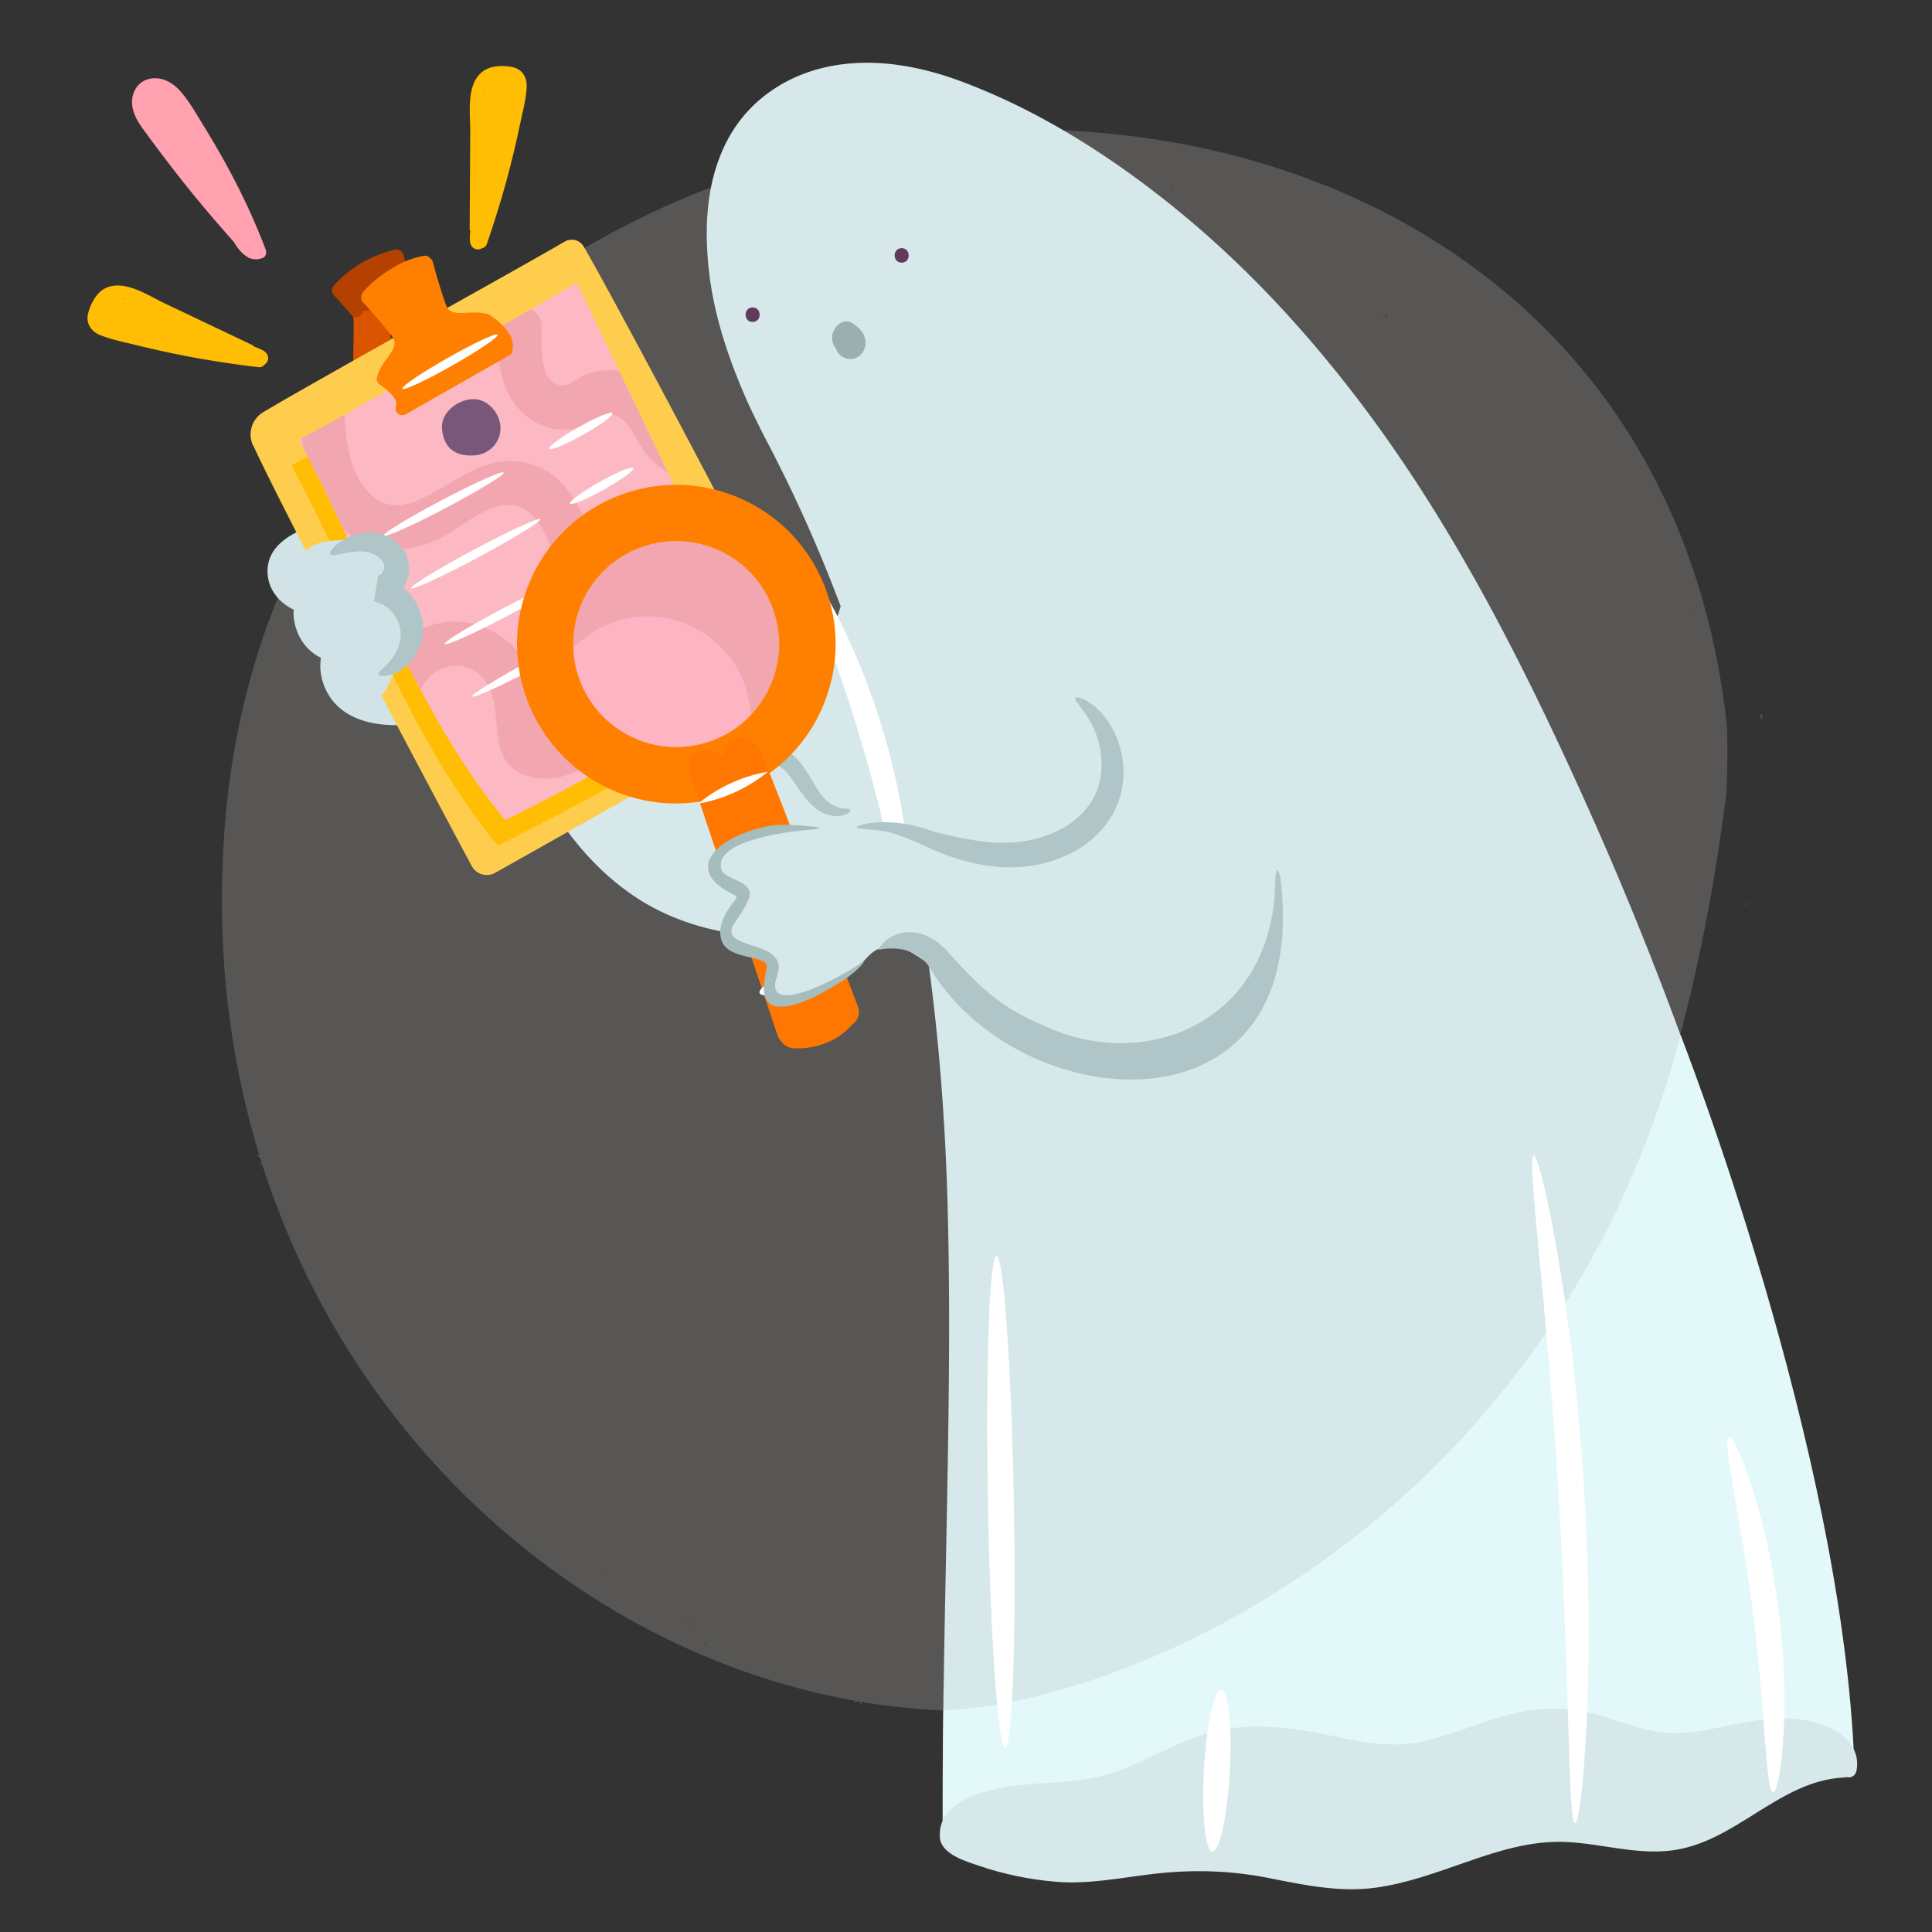 <svg xmlns="http://www.w3.org/2000/svg" viewBox="0 0 200 200"><rect x="0" y="0" width="200" height="200" fill="#333333" stroke="none"/><defs><style>.cls-10,.cls-12,.cls-14,.cls-15,.cls-17,.cls-2,.cls-20,.cls-22,.cls-25,.cls-5,.cls-7,.cls-8{stroke-width:0}.cls-2{fill:#603b5d}.cls-5{fill:#575655}.cls-7{fill:#d1e8ea}.cls-8{fill:#d1e3e6}.cls-10{fill:#d6e8ea}.cls-12{fill:#afc5c7}.cls-14{fill:#ff8000}.cls-15{fill:#f70}.cls-17{fill:#fff}.cls-20{fill:#e2f3f3}.cls-22{fill:#ffbe04}.cls-25{fill:#f2a6b0}</style></defs><g id="BG_Strong"><path d="M151.69 36.65s.08-.04.1-.09c-.02.02-.15.04-.1.09ZM134.04 21.67c.4.57.22-.22-.06-.15-.07.25 0 .63.06.15ZM151.11 35.18c.35-.64-.31.16-.65.26.21.26.3-.25.65-.26ZM150.6 35.59c-.05.09 0 .13.02.21.02-.07 0-.15-.02-.21ZM137.19 23.75s.06.07.09.1c-.01-.09-.05-.11-.09-.1ZM165.23 48.32c.06.02.13.03.18.04-.07-.05-.13-.06-.18-.04ZM152.9 37.17c.02.08.06.14.13.18l-.13-.18ZM133.98 21.49s-.04.04 0 .03v-.03ZM151.28 36.4l.49.45c-.1-.15-.27-.47-.49-.45ZM176.04 63.65c.33.1.41.43.79.37-.18-.22-.74-.77-.79-.37ZM172.91 59.09c.15-.03.1-.47.09-.2-.17.05-.17.4-.09.2ZM158.75 40.74c-.07-.2-.2-.23-.33-.02.15.15.17-.04.33.02ZM158.32 40.27l-.11.33c.06-.06.1-.25.11-.33ZM157.53 39.42s.09-.03.13-.02c-.08-.03-.15-.04-.13.02ZM157.71 39.53c.08-.07.14-.08 0-.11.03.02.05.06 0 .11ZM157.58 39.11c-.33-.08-.35.2-.38.45.32.04-.08-.34.38-.45ZM154.98 38.4c.62.53 1.05-.25 1.6.22-.8-.7-.74-.22-1.6-.22ZM155.96 38.92c.05.08-.05.4.2.31.18-.13-.03-.35-.2-.31ZM155.45 37.61c-.24.05-.03.16.04.26l-.04-.26ZM154.97 37.28l.32-.05c-.12.03-.32-.19-.32.05ZM154.17 36.61c-.08-.06.02-.43.22-.31-.08-.19-.6.13-.22.31ZM151.9 35.37c.09.09.25.13.31.02-.06.02-.47-.29-.31-.02ZM151 36.48c-.15.35.27.19.37.43-.15-.22-.1-.24-.37-.43ZM152.19 34.91c.1-.18-.12-.3-.27-.19.17-.05.22.12.27.19ZM150.59 34.41c.89-.05.72.43 1.44.04-.82.03-.5-1.32-1.44-.04ZM150.85 35.65c-.24.4.61.26.37-.08-.1.18-.24.11-.37.08ZM149.25 33.15c.53.16.17.02-.1-.11l.1.11ZM149.52 32.83l-.42-.02c.1.02.39.23.42.02ZM149.48 32.65l-.31-.12c0 .07.27.11.31.12ZM148.74 32.21c-.13 0-.3-.16-.26-.32-.11.13.09.55.26.32ZM161.86 138.18c.07-.06.08-.14.06-.22-.08.03-.12.09-.06.22ZM162.55 136.51v.01c.05.01.04 0 0-.01ZM163.05 135.47v.02s.05 0 0-.02ZM161.92 137.96c.28 0 .72-.08.17-.3.38-.76-.66-.29-.17.3ZM182.3 74.1c-.12.74.31.04.06-.16-.23.11-.47.51-.06.16ZM182.78 78.3c0 .05-.02.1-.02.14.06-.07.06-.12.02-.14ZM172.16 116.35c.01.07.03.13.04.19.02-.09 0-.14-.04-.19ZM182.38 73.92s-.05 0-.02.02l.02-.02Z" class="cls-5"/><path d="M178.69 74.43C168.36-13.41 30.11-3.55 23.26 85.67c-7.6 99 136.4 144.08 155.38-2.95.18-1.41.26-6.9.05-8.29Zm-15.87 61.56.07.08s-.05-.05-.07-.08Zm-32.89 33.71c.06.01.07.06.1.09-.09 0-.09 0-.1-.09ZM79.49 22.6Zm-7.57 145.52c-.05.03-.11.03-.15 0 .02-.11.09-.04.15 0Zm-.86-.38c.06-.11.12-.05.2 0a.339.339 0 0 0-.2 0Zm1.27.64c-.02-.07.07.02.11.03l-.11-.03Zm-47.2-81.02s-.05-.04-.06-.06l.06.06Zm45.3 80.1c-.05-.07.06-.03.11-.07-.05.01-.07.07-.11.07Zm2.1 1.01 88.06-29.93c.01 0 0 0 0 0Zm102.25-105.1c.01.06.03.12.05.17-.03-.05-.16-.21-.05-.17Zm-31.24-30.48c-.07-.06-.14-.13-.22-.19.14-.04.34.02.22.19Zm-.27-.24c-.06-.06-.13-.11-.19-.17.24.08.23.12.19.17Zm-21.85-13.01c-.02.12-.12.03-.19.01.03-.04.08-.05.19-.01Zm-36.25.64c.08.02-.01.03-.04.05.01-.02.02-.04.04-.05ZM46.3 41.84c-.1.06-.22.23-.31.22.1-.14.2-.2.31-.22Zm-1.82 1.22c.93-.28-.27.43-.57.76-.18-.25.32-.59.57-.76Zm-21.7 49.03 39.58 70.41v-.09c.15.05.26.06 0 .09ZM72.9 170.3c.13-.17.11-.02.27.07-.1-.01-.19-.04-.27-.07Zm48.21 2.06c.69-.26-.74.66-.67.11 0-.38.8.06.67-.11Zm5.14-1.26s.06.08.08.12c-.06 0-.07-.07-.08-.12Zm3.32-1.43c.04-.33.52-.65.45-.13-.18-.16-.28.23-.45.13Zm31.26-30.37s0 .01 0 0c.03-.06.02.03 0 0Zm.7-3.87c.12-.55.39-.37.65.05-.22.22-.41.06-.65-.05Zm4.98-12.71c.04-.09.04-.19.15-.21-.06.17-.1.21-.15.21Z" class="cls-5"/><path d="M160.68 141.65c-.12-.19-.22-.04-.33.06.08 0 .29-.02.33-.06ZM162.66 138.17c.09.17.5-.11.28-.27l-.28.27ZM163.37 137.02c-.26-.24.28-.27.02-.47.05.12-.32.32-.02.47ZM163.28 134.86c.34.2-.07.55-.12.13-.2 1.19 1.41-.13.12-.13ZM164.14 134.2c.1.34-.14.61.12.89.09-.28.25-1.08-.12-.89ZM166.34 128.87c.1.11.46-.18.22-.03-.13-.12-.44.08-.22.03ZM180.79 93.75c-.06-.13.04-.36.21-.39-.17-.04-.48.32-.21.39ZM176.11 64.77l-.01.01s.01 0 .01-.01ZM87.19 16.96s.03.02.04.03c-.03-.04-.05-.06-.04-.03ZM91.12 15.6c.07.03.13.04.18.04-.05-.08-.11-.11-.18-.04ZM84.96 18.48c-.07-.02-.13-.04-.19-.04.05.04.11.07.19.04ZM110.59 16.59s-.04.08-.03.13c0-.03.09-.12.03-.13ZM95.59 14.04c.06-.02.13-.04.18-.07-.11.01-.16.04-.18.07ZM79.05 22.74c.03.04.03.03 0 0ZM87.2 17.07c-.04-.1-.12-.02 0 0ZM86.11 17.85s.08-.01.12-.02c-.04 0-.09-.02-.12.02ZM81.55 19.29s.02 0 .03.01c-.01-.06-.03-.04-.03-.01ZM86.35 17.8l-.11.03c.04 0 .08.01.11-.03ZM111.83 16.8c0-.09-.05-.1-.11-.14 0 .05.1.19.11.14ZM117.5 14.63c-.17.38.07-.02.18.25.34-.22.05-.25-.18-.25ZM110.99 16.56l-.55-.08c.13.06.42.22.55.08ZM84.25 17.79c-.17.14-.68.23-.57.43.16.08.45-.27.57-.43ZM91.08 14.87c-.14.05-.42.17-.48.45.16-.13.31-.22.48-.45ZM92.6 14.71c-.06.12-.19.09-.13.25.06.06.21-.15.13-.25ZM110.69 16.19c.21.09.18.14.46.13-.06-.37-.28 0-.46-.13ZM118.5 14.64c-.2-.07-.22.09-.19.29l.19-.29ZM118.82 15.11c-.33.32.26-.19.28-.18-.44-.07-1.02.21-.28.18ZM124.15 17.25c-.61.44.75.53.77.17-.52 0-.21-.22-.77-.17ZM26.14 73.27s.03-.03.05-.04c-.05 0-.08.02-.05.04ZM27.76 67.3c.07-.07.12-.14.16-.21-.12 0-.16.11-.16.21ZM29.46 60.56c.03-.09.05-.19.06-.28-.06.15-.07.23-.06.28ZM26.59 69.05c.05-.07.1-.14.12-.2-.06.06-.09.13-.12.2ZM26.23 73.32c-.11-.01-.1.15 0 0ZM26.1 75.27c.02-.06.05-.11.07-.17a.26.26 0 0 0-.07.17ZM24.02 82.12l.03-.03c-.05-.03-.05 0-.03.03ZM26.17 75.09s.06-.09.05-.16a.75.75 0 0 1-.05.16ZM50.5 35.72c.14.4.06-.08.39-.03.17-.55-.21-.13-.39.03ZM23.37 83.91c.17.35.08.67.41.75l-.41-.75ZM24.69 78.64c.17-.14.1-.77.06-1.04 0 .32-.29 1.02-.06 1.04ZM27.14 67.16c-.11.15-.12.51.03.62.13-.28-.18-1.21-.03-.62ZM28.14 65.15c.09-.05.02-.36-.12-.32.06.16-.05.31.12.32ZM51.58 35.08l-.06-.36c-.2.12-.2.25.06.36ZM52.23 34.67c-.05.52.1-.38.12-.39-.51.45-.82 1.12-.12.39ZM60.3 29.82c-.13-.68-.18-.14-.49.08-.64-.1-.66 1.18.49-.08ZM55.63 156.66v-.06c-.02.05-.03.08 0 .06ZM51.27 152.3a.866.866 0 0 0-.1-.24c-.06.1.01.19.1.24ZM58.96 159.12c0-.07-.01-.15-.1-.24.03.09.07.17.1.24ZM46.36 147.41a.952.952 0 0 0-.21-.19c.1.13.16.18.21.19ZM52.2 154.17a.749.749 0 0 0-.11-.2c.03.08.07.14.11.2ZM55.72 156.6c-.06.09.08.16 0 0ZM57.33 157.68l-.12-.15c.03.06.05.11.12.15ZM62.35 162.76v-.04c-.05.04-.02.05 0 .04ZM57.1 157.41s.08.08.11.13a.23.23 0 0 0-.11-.13ZM27.91 121.41c.4-.12-.08-.06-.02-.39-.54-.19-.14.2.02.39ZM69.04 168.02c.29.08-.01.13.17.27.58.11.07-.49-.17-.27ZM66.86 166.67c-.09.33.26.27.43.51-.18-.15-.22-.62-.43-.51ZM66.32 166.27c.47 1.19.14.18.46-.08-.1-.35-.15.36-.46.08ZM65.78 165.14c-.27.12-.34.6-.07.16.13.43.26-.06.07-.16ZM64.22 165.17c.47.2.18-.17.46-.39-.47-.24-.45-.03-.46.39ZM64.47 164.25c.17-.19-.81-.03-.83-.08.44.07.43.11.83.08ZM58.72 159.98c.27.16.76.75.89.55-.04-.22-.62-.46-.89-.55ZM50.84 152.76c.07.17.38.36.56.28-.18-.25-1.14-.44-.56-.28ZM49.29 150.81c.16.03.24.2.33.06 0-.1-.3-.2-.33-.06ZM27.03 120.53c.16.01.22-.1.28-.21-.23.06-.39-.05-.28.21ZM26.93 119.65c.51.07-.38-.11-.38-.13.43.52 1.09.85.38.13ZM118.26 173.64s-.03-.02-.04-.03c.02.04.04.07.04.03ZM114.51 174.61a.697.697 0 0 0-.17-.06c.04.09.09.12.17.06ZM120.64 172.49a.172.172 0 0 0-.17-.07c.06.03.12.05.17.07ZM110.31 175.89c-.06.01-.12.03-.17.07.1 0 .15-.03.17-.07ZM115.85 174.94a.494.494 0 0 0-.15-.03c.05.03.1.03.15.03ZM118.25 173.54c.03.1.11.03 0 0ZM119.33 172.89h-.12c.04.01.08.03.12 0ZM123.73 172.13s-.02-.01-.03-.02c0 .06.02.05.03.02Z" class="cls-5"/><path d="M119.11 172.91s.07-.01.11-.02c-.04-.01-.07-.02-.11.02ZM89.92 176.27c.12-.39-.06.03-.19-.22-.28.25-.04.26.19.22ZM127.35 171.3c.16.29.23-.02.42.02-.14.03-.41-.25-.42-.02ZM125.37 171.87l.29.37c.24-.15-.1-.79-.29-.37ZM121.05 173.2c.17-.12.65-.13.58-.35-.13-.1-.44.21-.58.35ZM114.51 175.35c.13-.04.4-.13.47-.41-.16.11-.3.19-.47.41ZM113.1 175.39c.06-.12.18-.08.13-.24-.06-.06-.2.13-.13.24ZM89 176.39c.2.04.19-.13.14-.31l-.14.31ZM88.65 175.97c.27-.36-.22.22-.23.22.41 0 .92-.34.23-.22ZM83.45 174.68c.51-.54-.78-.38-.73-.03.5-.08.21.19.73.03ZM143.18 161.11s.02.08.07.11c-.01-.02-.01-.15-.07-.11ZM158.5 146.88c-.54.36.23.21.14-.05-.21-.08-.65-.02-.14.05ZM144.64 160.93c.53.45-.1-.32-.16-.68-.26.15.2.35.16.68ZM144.32 160.36c-.07-.07-.12-.04-.2-.02.06.03.13.04.2.02ZM156.49 149.69l-.1.07c.09 0 .11-.03.1-.07ZM129.83 170.14c-.03.05-.06.11-.09.15.06-.05.08-.1.09-.15ZM142.51 162.11c-.08 0-.14.02-.18.08l.18-.08Z" class="cls-5"/><path d="M158.67 146.83s-.04-.04-.03 0h.03ZM143.47 160.79l-.49.34c.15-.05.48-.14.49-.34ZM138.18 166.6c.19-.01.25-.12.08-.31-.16.1 0 .17-.08.31ZM138.51 166.23l.19.1s-.44-.35-.19-.1ZM139.63 165.84v.13c.04-.06.07-.12 0-.13ZM139.5 165.98c.05.09.04.16.11.02-.02.02-.06.03-.11-.02ZM139.9 165.97c.15-.28-.13-.39-.34-.48-.1.28.33.02.34.48ZM141.06 163.75c-.6.44.04 1.04-.5 1.42.82-.57.33-.63.5-1.42ZM140.07 164.61c.09.2.33.07.32-.09-.08.02-.36-.16-.32.09ZM141.46 164.36l.25.03c0-.22-.13-.08-.25-.03ZM142.09 164.03v.31c-.01-.12.22-.26 0-.31ZM142.83 163.44c.08-.05.39.13.25.28.19-.03-.03-.6-.25-.28ZM144.28 161.9l.18-.29c-.16-.04-.31.18-.18.29ZM142.98 160.74c.23-.09.24-.03.45-.23-.3-.22-.21.2-.45.23ZM144.73 162c.16.14.3-.04.22-.21.02.17-.14.18-.22.21ZM145.42 160.61c-.07.86-.49.59-.22 1.35.11-.77 1.28-.22.22-1.35ZM143.98 160.89c.42.13.08-.09.25-.31-.32-.33-.18.23-.25.31ZM146.64 159.9c.08-.11.16-.23.24-.35-.15.05-.17.22-.24.35ZM147.03 159.93l.07-.39c-.03.1-.26.32-.07.39ZM147.2 159.94l.15-.26c-.06-.02-.13.23-.15.26ZM147.71 159.34c0-.13.19-.25.34-.17-.1-.12-.53-.03-.34.17Z" class="cls-5"/></g><g id="Outline"><path d="M191.97 183.02c-2.1-19.73-6.23-39.21-12.05-58.18-4.57-14.91-10.17-29.5-16.64-43.68-6.25-13.71-13.17-27.17-22.27-39.24-5.36-7.1-11.39-13.71-18.22-19.42-6.85-5.72-14.58-10.77-22.95-13.95-4.51-1.72-9.41-2.65-14.2-1.63-4.3.92-8.07 3.46-10.21 7.35-2.26 4.12-2.55 8.91-2.07 13.51.48 4.61 1.95 9.06 3.79 13.3.59 1.35 1.25 2.66 1.91 3.99a149.77 149.77 0 0 1 7.96 17.68c-.14.66-1 3-1.86 4.22-.94 1.33-3.72 2.68-5.48 3.29s-5.32.16-7.23-.31-8.35-4.96-9.67-5.66c-1.32-.7-7.93-5.95-9.33-6.83-1.4-.88-7.92-3.17-9.36-3.47-1.44-.3-4.79-.44-6.23-.45-1.45 0-1.06 2.28-1.06 2.28s.8.15-.99.49c-1.79.34-4.02 1.56-4.86 2.23s-.04 1.28 1.34 2.04c1.38.75 1.33.55 1.62.89.29.34-.33 1.32-.52 2.16-.19.84.57 1.35 1.61 1.88 1.04.53 1.87.34 1.87.34s-.07 1.26-.54 2.17c-.48.91-.15 1.25.45 2.62.6 1.36 4.79 1.4 6.27 1.41 1.47 0 6.5-3.19 6.5-3.19s1.46.38 2.44 1.17c.98.79 4.58 6.77 5.48 8.32.9 1.54 4.72 7.33 7.81 10.42 3.08 3.08 8.06 4.28 9.61 4.63 1.55.35 7.81 1.26 12.06-.2 3.21-1.1 6.13-3.34 7.37-4.36.57 2.91 1.07 5.83 1.5 8.76 1.37 9.3 2.07 18.69 2.3 28.08.25 10.13.1 20.27-.09 30.41s-.44 20.28-.45 30.43v3.72c0 .74.93.89 1.29.43.56.4 1.5 1.04 2.79 1.77 2.17 1.23 7.96 1.5 10.36 1.42 2.4-.08 10.1-1.12 12.74-1.23s8.99 1.26 11.31 1.67c2.32.41 7.61-.09 12.22-1.37s10.36-3.07 12.9-3.26c2.54-.2 8.24.92 11.47.95 3.23.03 6.36-2.22 9.96-4.36 2.8-1.66 6.44-2.69 7.92-3.07.24.74 1.49.69 1.4-.16Z" class="cls-10"/><path d="M48.42 71.22c1.79.89 2.78 2.4 3.79 4.09 1.41 2.37 2.79 4.75 4.18 7.14 2.38 4.09 5.32 7.66 9.26 10.32 6.15 4.15 14.3 5.03 21.45 3.46 4.16-.91 7.9-2.97 10.43-6.43.96-1.31.22-3.35-1.08-4.1-1.52-.89-3.15-.24-4.1 1.08.31-.42-.32.37-.41.46-.25.27-.52.52-.8.77-.02.01-.37.31-.13.12.27-.21-.2.14-.26.18-.35.24-.71.47-1.09.67-1.28.71-2.28 1.05-4.01 1.44-.35.08-.7.15-1.06.21-.2.04-.41.07-.61.1-.52.08.39-.04-.13.02a29.23 29.23 0 0 1-4.82.15c-.41-.02-.81-.05-1.22-.09l-.6-.06c-.55-.05.09.02-.23-.03-1.44-.21-2.88-.53-4.26-1-.27-.09-.54-.2-.8-.29-.53-.19-.02-.01.07.03l-.57-.27c-.95-.47-1.87-1-2.75-1.6-3.41-2.3-5.58-5.53-7.61-9.02-1.41-2.42-2.77-4.88-4.27-7.24-1.36-2.15-3.04-4.14-5.36-5.28-1.45-.72-3.25-.39-4.1 1.08-.77 1.32-.38 3.38 1.08 4.1Z" class="cls-10"/><path d="M88.03 83.83c.05.09-.13.37-.67.55-.53.17-1.4.16-2.29-.3-.91-.47-1.68-1.37-2.33-2.32-.65-.94-1.27-1.95-2.13-2.49-.84-.55-2.1-.69-3.28-1.17-.59-.23-1.16-.59-1.58-1.02-.43-.42-.73-.88-.93-1.33-.41-.9-.42-1.71-.33-2.23.1-.52.29-.77.4-.75.13.02.18.3.29.73.11.43.3 1.04.73 1.64.21.3.48.6.81.84.33.25.7.44 1.17.59.47.15 1.02.26 1.65.41.62.15 1.33.36 2.01.79.68.43 1.18 1 1.58 1.54.4.55.7 1.08.98 1.56.55.96 1.06 1.7 1.62 2.14.56.45 1.15.62 1.56.68.42.06.69.02.75.13Z" class="cls-12"/><path d="M83.31 58.65c-.7.2 2.75 7.75 5.62 17.38 2.93 9.62 4.2 17.65 4.92 17.54.64-.09.47-8.37-2.49-18.08-2.9-9.72-7.45-17.03-8.06-16.84Z" class="cls-17"/><path d="M51.22 67.7h-.06c.09.05.08.03.06 0ZM44.29 60.73c-.01.12-.02.3 0 .36.04.13.1.26.15.29.04.02.06-.11.1-.18.01-.02.02-.08.04-.09-.1-.19-.2-.28-.28-.38ZM44.19 60.77s-.03-.1-.05-.1c-.04-.02-.06.04-.08.12v.32c0 .05.03.1.03.15.01-.08.03-.16.05-.25l.04-.24ZM45.09 58.87c.1-.12.22-.23.33-.34-.03-.04-.06-.07-.08-.11-.05.06-.09.11-.13.17-.07.1-.09.19-.12.28ZM46.82 64.43c-.14-.39.27-.02.56.14l.05.03c.04.07.09.14.13.16.14.08.26.13.47.23-.1-.08-.18-.15-.24-.21l.03.02c-.02-.08-.01-.1-.04-.14a.658.658 0 0 0-.15-.14c-.14-.07-.26-.13-.39-.2a.828.828 0 0 1-.24-.18c-.05-.06-.06-.11-.04-.16 0-.02-.02-.08-.04-.11-.04-.01-.09-.05-.11-.04-.05.03-.1.07-.13.12-.04.07-.14 0-.33-.18-.07-.06-.14-.14-.21-.23a2.56 2.56 0 0 1-.2-.26c-.07-.08-.13-.16-.19-.23a.644.644 0 0 0-.19-.13c-.06-.02-.26-.42-.26-.64 0-.04-.07-.22-.1-.28-.04-.06-.1-.07-.1-.03 0 .24-.01.32-.14-.1 0-.03-.09-.06-.13-.05 0 0 .03.25.07.31.36.66.82 1.29 1.38 1.88 0 .03-.01.06-.01.09.04.03.11.1.12.09.01 0 .02-.03.02-.05.08.08.16.16.25.24.05.05.17.08.16.06ZM48.41 65.39c-.25-.1-.49-.19-.74-.3a1.86 1.86 0 0 1-.28-.18c-.4-.35-.46-.38-.42-.16.05.27.28.5.66.68.07.03.12.04.18.06-.36-.47.13-.08.32 0 .17.07.34.13.48.17.02 0 .02-.01.01-.04h.04c-.02-.04-.04-.09-.07-.14-.03 0-.06-.01-.09-.02a.678.678 0 0 0-.09-.06ZM48.62 65.03l-.27-.2c-.24-.18-.22-.08-.26-.05-.06.04.03.13.21.28.27.21.4.21.59.29.07.03.11.02.17.03-.08-.07-.16-.14-.25-.2-.06-.05-.12-.09-.19-.14ZM46.14 62.54s-.03-.08-.04-.12c-.01-.04-.02-.08-.04-.1-.17-.25-.34-.5-.39-.86 0 0-.04-.02-.07-.03.07.37.05.41-.02.36-.06-.05-.16-.18-.18-.11v.11c.02.05.06.13.09.17.17.2.37.37.56.52.04.03.07.04.1.05ZM45.09 61.46s.03-.1.04-.18c0-.05-.01-.14-.02-.21v-.33c0-.13-.12-.28-.16-.17-.03.08-.05.26-.04.37 0 .08.02.16.04.24.02.08.04.15.07.22.02.05.06.08.07.06ZM46.97 63.71c-.03-.07-.05-.14-.09-.22-.03-.08-.08-.16-.13-.23-.05-.08-.22-.16-.33-.23-.02 0-.02.05 0 .09.03.1.13.18.21.25.09.07.17.15.19.27.04.02.16.09.15.07ZM50.29 66.5c-.07.02-.47-.25-.27-.03.02.02.05.04.09.07 0 .02.05.06.07.1.05.02.11.03.17.05.11.06.23.12.32.17.21.11.15 0 .05-.14-.06-.08-.05-.14-.08-.21-.05-.02-.13-.07-.15-.06-.07.01-.12.05-.19.06ZM45.67 59.26c-.05.15-.08.3.1.15.02-.01.04-.05.06-.08.04-.05.07-.09.08-.12-.04-.06-.09-.12-.13-.18-.03 0-.06-.01-.11-.03 0 .15.03.18 0 .27Z" class="cls-20"/><path d="M48.14 64.6s-.05-.06-.08-.09c-.08-.07-.29-.19-.49-.29-.2-.1-.38-.2-.41-.18 0 0 .09.13.22.28.24.1.5.2.76.28ZM48.32 65.64s-.13.05.13.23c.07.05.16.08.31.16l-.3-.4c-.05 0-.12-.01-.14 0ZM46.35 64.26s.03.13.08.17c.08.08.18.15.34.27-.09-.15-.13-.25-.17-.27-.09-.07-.18-.13-.25-.16ZM46.06 63.25c.06.05.1.08.11.07 0-.09-.04-.23-.08-.38 0-.02-.06-.08-.12-.14-.05-.06-.11-.11-.12-.1-.05.03-.04.17-.04.34.1.09.19.17.25.22ZM45.34 60.81c.01-.06.02-.11.03-.16a.26.26 0 0 0-.03-.11c0-.04-.02-.06-.03-.05-.04.06-.07.16-.09.27-.01.04.04.13.09.29.01-.09.02-.17.03-.23ZM45.55 60.92c.01-.08.04-.15.04-.17 0-.09-.04-.18-.06-.25 0-.02-.04.04-.07.06.03.12.05.24.09.36ZM49.48 65.71c-.12-.06-.2-.11-.29-.16.12.1.24.21.37.31.06.04.14.07.21.11-.1-.09-.19-.18-.29-.26ZM45.53 60.09c.06-.02.14-.1.2-.14.05-.2.11-.29.15-.38-.13.09-.26.2-.37.33 0 .07 0 .19.02.19ZM45.32 59.23c.09-.08.19-.15.29-.23.01-.03.07-.11.07-.11a.48.48 0 0 0-.2.07c-.03.02-.11.17-.16.26ZM45.83 63.89c.13.14.18.18.23.23a1.14 1.14 0 0 0-.1-.19c-.03-.05-.09-.1-.14-.15v.11ZM45.22 59.92s-.04-.02-.04-.01c-.03.09-.05.19-.07.29 0 .01.03.01.05.03.03-.11.04-.21.06-.3ZM46.76 64.91l.11.11c.04 0 .08 0 .1-.03 0 0-.03-.06-.09-.16-.06.03-.1.05-.12.07Z" class="cls-20"/><path d="M31.86 54.57c-1.82.73-3.84 1.88-4.13 4.03-.3 2.27 1.29 4.15 3.39 4.78.12.04 1.01.22.68.14s0-.04.07.04l-.26-.2-.47-2.35c-.29.21-.49.98-.58 1.29-.14.49-.2 1.06-.15 1.57.19 2.05 1.51 3.95 3.57 4.5.49.13 1.02.15 1.53.15.14 0 .4.02.52-.01.33-.09-2.44-2.43-1.94-2.63l.04-.11c-.07.13-.14.25-.2.38-.06.12-.13.24-.19.37-.34.72-.52 1.29-.57 2.1-.11 1.79.72 3.65 2.12 4.77 1.75 1.41 4.08 1.74 6.28 1.67 3.8-.13 7.23-1.61 10.1-4.06 1.2-1.02 1.13-3.21 0-4.24-1.28-1.17-2.96-1.09-4.24 0-.34.29-.07.09-.42.34-.25.18-.51.35-.78.52s-.52.3-.78.44c-.13.07-.26.13-.39.19-.43.22.38-.14-.06.04a11.837 11.837 0 0 1-2.27.65c-.12.03-.24.04-.36.06.22-.05.46-.05.09-.01-.87.08-1.7 0-2.57 0-.22 0 .71.13.14.02-.14-.03-.29-.05-.43-.08-.24-.05-.49-.17-.73-.21s.83.45.27.09c.41.26.02.03-.14-.17.02.03.31.37.12.1s.04.09.06.15c-.02-.09-.05-.44-.04-.07.02.44.17-.35.02.08-.21.61-.01.25.16-.09.2-.39.41-.8.53-1.22.31-1.04.22-2.19-.32-3.13-.5-.87-1.36-1.52-2.34-1.78a5.54 5.54 0 0 0-1.28-.16c-.13 0-.26 0-.39.01-.4.03-.16-.04.07.07.35.16.52.31.75.61-.12-.15-.06-.31-.05-.05.01.16.11.32.11.51 0 .25-.37.94-.06.4s.53-1.06.61-1.65c.3-2.25-1.28-3.88-3.29-4.55-.27-.09-.54-.14-.81-.2-.13-.03-.34-.2-.1-.03.47.33.32.07.65.86.26.62.32 1.15 0 1.79-.08.15-.29.53-.08.17-.05.09-.4.22-.1.1.06-.02.59-.3.25-.17 1.45-.58 2.63-2.03 2.1-3.69-.46-1.41-2.13-2.72-3.69-2.1Z" class="cls-8"/><path d="M77.91 33.33c.97 0 .97-1.5 0-1.5s-.97 1.5 0 1.5ZM93.34 27.19c.97 0 .97-1.5 0-1.5s-.97 1.5 0 1.5Z" class="cls-2"/><path d="M89.53 35.05c-.04-.25-.16-.5-.31-.7-.11-.14-.21-.28-.34-.4a4.82 4.82 0 0 0-.44-.35c-.08-.06-.15-.11-.23-.16-.38-.25-.89-.21-1.25.04-.24.17-.38.3-.54.55-.03.04-.05.09-.07.13-.05.12-.11.24-.15.36-.05.17-.08.35-.06.53.02.32.07.49.21.78.05.09.11.16.18.22.03.1.07.19.11.28.01.03.03.06.05.09.07.09.14.2.22.28.08.08.18.15.28.22.03.02.07.05.11.06.24.12.44.17.71.19.25.01.52-.07.74-.19.13-.07.26-.17.37-.28.2-.22.28-.38.39-.65.12-.32.1-.66.05-1Z" style="fill:#9bafb0;stroke-width:0"/><path d="M34.18 60.05c.13-.06 1.04-.56.39-.19.27-.15.62-.23.91-.33.53-.18 1.08-.33 1.63-.45.29-.06.65-.18.95-.18-.79-.01.23-.02.4-.03.56-.04 1.13-.06 1.69-.04.16 0 .32.01.48.02-.41-.07-.44-.06-.11.02a1.38 1.38 0 0 1-.68-.37c-.27-.38-.33-.44-.16-.17-.16-.42-.21-.51-.15-.29.05.23.04.12-.05-.35-.02.32 0 .24.03-.25-.1.31-.08.25.08-.18-.17.27-.13.23.13-.13-.09.1-.18.19-.28.28.35-.26.4-.3.13-.12-.08.05-.16.09-.23.14-.71.43-1.39.97-1.81 1.71-1.09 1.93-.22 4.32 1.73 5.28.48.24.84.35 1.34.44.24.04.72.29.17-.06-.25-.16-.45-.37-.59-.63.15.27.12.19-.09-.26.07.32.06.22-.02-.28 0 .33.02.24.07-.27-.02.12-.05.23-.09.34l.15-.36c-.06.13-.13.25-.21.37-.19.27-.16.24.09-.09-.21.46-.8.9-1.13 1.29-1.02 1.25-1.89 2.78-1.72 4.46.16 1.56 1.26 3.08 3 3 1.49-.07 3.17-1.33 3-3-.01-.1 0-.22-.02-.31-.06-.29-.04.23-.05.28.08-.42.11.08-.09.12.03 0 .14-.25.15-.29.05-.09.43-.66.2-.32-.22.32.24-.25.33-.35.87-.97 1.74-2.01 2.1-3.29s.24-2.81-.46-4a4.57 4.57 0 0 0-1.61-1.6c-.34-.2-.76-.36-1.15-.46-.08-.02-.86-.22-.91-.17.06-.06.5.27.54.31.21.18.76 2 .67 2.3-.11.39-.45.73-.66 1.03s-.1.09.08-.02c.52-.31 1.03-.66 1.46-1.09 1.02-1.01 1.7-2.47 1.65-3.92-.06-1.62-.84-3.09-2.2-3.99-1.18-.79-2.72-.83-4.09-.78-2.82.09-5.49.81-8.03 2.03-1.42.68-1.91 2.82-1.08 4.1.94 1.45 2.59 1.81 4.1 1.08Z" class="cls-8"/><path d="M97.6 190.21c27.94 8.42 94.37-7.19 94.37-7.19-1.09-32.9-17.99-75.85-17.99-75.85-13.59 51.01-57.51 69.18-76.32 69.89 0 0-.07 9.44-.06 13.15Z" style="fill:#e3f8f8;stroke-width:0"/><path d="m166 127.88-.03-.05s0 .02.03.05Z" style="fill:#edf4f4;stroke-width:0"/><path d="M186.69 178.04c-3.35-.53-6.59.41-9.86 1.01-1.82.33-3.67.51-5.51.18-1.82-.33-3.56-1.01-5.32-1.54-3.33-1.01-6.49-1.07-9.86-.17-3.18.86-6.21 2.27-9.46 2.86-3.92.72-7.65-.58-11.49-1.21-3.5-.57-7.11-.7-10.54.35-3.43 1.06-6.47 3.11-9.91 4.14-3.48 1.04-7.17.74-10.73 1.35-2.71.47-7 1.77-6.71 5.2v.02c0 .08 0 .16.03.25.37 1.56 2.77 2.24 4.06 2.68 2.55.87 5.26 1.42 7.94 1.64 3.33.28 6.67-.41 9.96-.8 4.14-.49 8.01-.39 12.1.42 3.63.72 7.24 1.49 10.96 1 3.29-.44 6.4-1.61 9.52-2.69 3.31-1.15 6.69-2.21 10.23-2.05 3.63.16 7.2 1.32 10.85.89 6.67-.77 11.19-7.23 17.9-7.56.09 0 .17-.03.24-.05.47.12.99-.07 1.1-.69.57-3.19-2.89-4.83-5.52-5.24Z" class="cls-10"/><path d="m42.17 36.04.23-.43.64-1.76c.38.08.74-.16.85-.52.12-.37-.15-.79-.51-.88-.07-.02-.15-.04-.22-.07-.02-.01-.05-.02-.07-.04-.05-.03-.09-.06-.13-.08-.03-.02-.05-.05-.08-.07-.03-.03-.05-.05-.07-.08-.01-.02-.02-.03-.03-.03a.613.613 0 0 0-.05-.08c-.07-.12-.13-.24-.19-.36-.24-.52-.46-1.05-.67-1.57a.801.801 0 0 0-.51-.52c-.39-.12-.76.16-.88.51-.08.26-.18.51-.28.76-.2.47-.43.94-.69 1.38-.2.35-.07.77.26.98a.7.7 0 0 0 .63.04c.21.5.72 1.73.95 2.14.28.52.85.68.85.68Zm.63-3.9s-.02-.02-.03-.04c0 .01.02.02.03.04Z" style="fill:#c55f05;stroke-width:0"/><path d="M44.11 32.87c-.33-.73-.2-2.34-1.37-2.13-2.43.7-5.1-.77-6.26 1.54.38.99-.23 6.48.37 7.37.41.42 2.62-2.01 2.64-2.6.41.01 1.41.09 1.78.07 0-.02-.45-.51-.81-.93.39-.21.48-.79.17-1.11l.78-.67c.55.43 1.36-.19 1.1-.83l.28-.17c.39.75 1.58.24 1.32-.56Zm-3.51 2.19c-.65-.41.32-1.21.73-.71l-.73.71Z" style="fill:#db5500;stroke-width:0"/><path d="M26.19 46.11a2.697 2.697 0 0 1 1.07-3.45c6.04-3.59 26.2-14.73 31.2-17.65.69-.4 1.57-.17 1.97.52 3.62 6.25 19.31 35.87 23.09 43.85.55 1.16.12 2.54-.98 3.19-6.09 3.56-25.69 14.66-31.3 17.79-.86.48-1.93.16-2.4-.7-3.68-6.85-18.87-35.45-22.63-43.55Z" style="fill:#ffcd4e;stroke-width:0"/><path d="M38.34 65.1c-1.22-2.61-2.42-5.24-3.65-7.85-1.24-2.64-2.52-5.26-3.87-7.84-.17-.32-.34-.63-.5-.95-.1-.13-.11-.34.08-.44 1.27-.64 2.52-1.33 3.76-2.02 1.3-.73 2.59-1.47 3.89-2.2.68-.38 1.35-.76 2.04-1.13.13-.07.31 0 .37.13.07.14 0 .3-.13.37 0 0-.02.01-.03.02.19.2.46.5.57.72.18.37.09.96.09.96l10.68-5.92s-.02-.63-.05-.89c-.02-.18-.33-.66-.53-.95-.03.02-.07.04-.1.06-.13.08-.31 0-.37-.13-.07-.14 0-.29.13-.37 2.05-1.22 4.16-2.35 6.21-3.57.59-.35 1.17-.71 1.75-1.07.11-.07.27-.01.34.09.02.02.04.05.05.08l7.53 15.69c2.45 5.12 4.91 10.24 7.72 15.18 1.57 2.76 3.26 5.46 5.11 8.05.04.05.06.11.06.16.03.03.06.06.08.09.07.15 0 .29-.13.37a365.72 365.72 0 0 1-5.34 3.32c-1.77 1.07-3.54 2.13-5.32 3.17-1.78 1.03-3.56 2.05-5.36 3.05-1.8 1-3.62 1.99-5.44 2.95a293.104 293.104 0 0 1-6.27 3.23c-.03.02-.06.02-.08.03h-.03c-.07 0-.15-.02-.21-.1-1.81-2.24-3.47-4.6-5-7.04-1.53-2.44-2.93-4.95-4.25-7.51-1.32-2.55-2.56-5.14-3.78-7.74Z" class="cls-22"/><path d="M39.11 62.45c-1.22-2.61-2.42-5.24-3.65-7.85-1.24-2.64-2.52-5.26-3.87-7.84-.17-.32-.34-.63-.5-.95-.1-.13-.11-.34.08-.44 1.27-.64 2.52-1.33 3.76-2.02 1.3-.73 2.59-1.47 3.89-2.2.68-.38 1.35-.76 2.04-1.13.13-.07.31 0 .37.13.07.14 0 .3-.13.37l-.03.02c.19.2.46.5.57.72.18.37.09.96.09.96l10.68-5.92s-.02-.63-.05-.89c-.02-.18-.33-.66-.53-.95-.03.02-.07.04-.1.06-.13.08-.31 0-.37-.13-.07-.14 0-.29.13-.37 2.05-1.22 4.16-2.35 6.21-3.57.59-.35 1.17-.71 1.75-1.07.11-.07.27-.01.34.09.02.02.04.05.05.08l7.53 15.69c2.45 5.12 4.91 10.24 7.72 15.18 1.57 2.76 3.26 5.46 5.11 8.05.04.05.06.11.06.16.03.03.06.06.08.09.07.15 0 .29-.13.37a365.72 365.72 0 0 1-5.34 3.32c-1.77 1.07-3.54 2.13-5.32 3.17-1.78 1.03-3.56 2.05-5.36 3.05-1.8 1-3.62 1.99-5.44 2.95a293.104 293.104 0 0 1-6.27 3.23c-.03.02-.06.02-.08.03h-.03c-.07 0-.15-.02-.21-.1-1.81-2.24-3.47-4.6-5-7.04-1.53-2.44-2.93-4.95-4.25-7.51-1.32-2.55-2.56-5.14-3.78-7.74Z" style="fill:#fcb9c4;stroke-width:0"/><path d="M42.22 27.98c-.16-.53-.3-1.07-.45-1.61a.424.424 0 0 0-.06-.14c-.15-.32-.52-.46-.86-.38-2.43.59-4.6 1.83-6.28 3.69l-.02.02a.36.36 0 0 0-.07.1c-.09.13-.12.26-.11.39v.08c.02.16.09.32.21.45.62.67 1.23 1.36 1.82 2.06.11.13.35.2.52.19.18 0 .39-.09.5-.23.1-.12.18-.28.19-.44.23.02.43.02.43.02s1.37.08 1.35.06c0-.02-.45-.51-.81-.93.06-.04.12-.08.17-.13.12-.14.21-.33.19-.52a.728.728 0 0 0-.19-.46l.78-.67c.12.09.31.14.45.14.18 0 .39-.09.5-.23s.21-.33.19-.52l-.03-.19-.02-.04.28-.17c.07.12.17.23.29.29.16.08.39.12.56.05.37-.14.59-.52.47-.9Zm-3.51 2.2s-.09-.08-.13-.13l-.06-.09-.03-.1v-.07c0-.03.01-.06.02-.09.02-.03.03-.06.05-.09.04-.04.08-.09.12-.13.04-.03.09-.06.13-.09.01 0 .03-.01.04-.02l.18-.06h.11c.05 0 .09.02.14.03.02.01.05.02.07.04.03.03.07.06.1.1l-.73.71Z" style="fill:#b44100;stroke-width:0"/><path d="M51.81 44.25c.05 1.54-1.16 2.78-2.69 2.89-2.53.19-3.31-1.37-3.37-2.91s1.62-2.85 3.16-2.91 2.84 1.39 2.9 2.93Z" style="fill:#78577a;stroke-width:0"/><path d="M59.96 44.21c1.56-.49 2.68-2.04 4.35-.88 1.07.75 1.65 2.43 2.43 3.46.68.89 1.49 1.61 2.39 2.1-.59-1.22-1.17-2.44-1.76-3.66-1.09-2.27-2.18-4.55-3.27-6.82a5.56 5.56 0 0 0-.82-.09c-.89-.03-1.82.14-2.65.46-.84.33-1.76 1.29-2.69 1.09-2.19-.48-1.89-4.36-1.87-5.95.02-.96-.46-1.59-1.12-1.89-1.15.65-2.29 1.29-3.43 1.97v.54c.07.03.15.03.21-.01.03-.02.07-.04.1-.06.2.29.51.77.53.95.03.26.05.89.05.89l-.81.45c.16 1.85.61 3.65 1.78 5.18 1.52 1.98 4.15 3.06 6.59 2.28ZM45.23 55.9c2.36-1.09 5.19-3.99 7.95-3.58 2.67.4 3.64 3.97 4.63 6.04 1.06 2.23 2.5 4.37 4.78 5.5 4.74 2.35 8.99-1.06 11.87-4.61-.8-1.45-1.58-2.91-2.34-4.38-.04.05-.09.1-.13.16-1.23 1.68-2.51 3.61-4.44 4.53-2.39 1.14-4.05-.22-5.2-2.26-1.99-3.5-3.01-7.9-7.35-9.25-4.56-1.42-7.84 2.01-11.67 3.72-5.4 2.42-7.55-3.93-7.6-8.09 0-.27-.04-.51-.12-.73l-.69.39a85.9 85.9 0 0 1-3.66 1.97c.03.34.06.68.11 1.01.07.14.15.28.22.42 1.36 2.58 2.63 5.2 3.87 7.84.03.07.07.14.1.22.76.62 1.63 1.13 2.63 1.51 2.36.89 4.77.62 7.03-.43ZM68.25 67.46c-2.44.6-4.37 2.71-6 4.49-1.03 1.12-5.25 5.95-6.39 3.25-.44-1.05-.26-2.61-.48-3.75-.25-1.25-.67-2.44-1.41-3.5-1.26-1.81-3.32-3.09-5.48-3.48-2.78-.49-5.42.51-7.27 2.37.55 1.12 1.1 2.23 1.68 3.34.21.41.43.82.65 1.22 1.25-2.81 5.2-3.57 6.94-.48 1.74 3.08-.31 7.96 4.05 9.38 3.43 1.12 6.89-1.05 9.26-3.36 1.36-1.33 2.49-2.94 3.99-4.13.81-.64 1.28-1.13 2.15-.48.76.56.93 1.48.68 2.3-.03.11-.06.22-.07.33 1.45-.85 2.9-1.71 4.33-2.58.04-.03.08-.05.12-.08-.83-2.98-3.57-5.64-6.75-4.86Z" class="cls-25"/><path d="M52.99 35.12c-.13-.36-.33-.7-.57-.99-.49-.6-1.07-1.1-1.72-1.52a.36.36 0 0 0-.18-.07c-.82-.27-1.68-.19-2.53-.15-.34.02-.62.01-.91-.05-.29-.06-.5-.14-.68-.35-.21-.25-.3-.63-.41-.94-.15-.43-.29-.85-.42-1.28-.28-.88-.53-1.76-.76-2.65a.628.628 0 0 0-.26-.36c-.13-.18-.34-.31-.57-.28-1.23.16-2.38.68-3.44 1.32-1.04.63-2.01 1.4-2.84 2.29-.08.08-.13.17-.16.26-.24.3-.19.7.07.98.59.63 1.16 1.28 1.72 1.94.28.33.54.66.81.99.22.28.51.59.64.93.22.59-.24 1.25-.58 1.71-.49.67-.98 1.34-1.18 2.16-.08.31.04.55.23.7.04.04.09.08.14.11.06.03.12.07.17.11.02.01.02.01.03.02.01.01.03.03.04.03.12.09.24.19.36.29.22.19.43.4.63.62l.02.02c.01.02.03.04.03.05.04.06.08.11.12.17.04.06.08.12.11.18.02.03.03.06.05.09 0 .01 0 .01.01.02.02.06.05.15.05.16 0 .02.02.07.02.09v.21c-.11.22-.11.51.02.72.22.34.66.42.99.22 3.55-2.03 7.11-4.05 10.66-6.07.17-.09.3-.24.34-.45.08-.42.08-.86-.07-1.26Z" class="cls-14"/><path d="M52.14 48.92c-.12-.22-3 1.06-6.43 2.87-3.43 1.81-6.12 3.45-6 3.67.12.22 3-1.06 6.43-2.87 3.43-1.81 6.12-3.45 6-3.67ZM63.4 42.77c-.12-.22-1.69.43-3.5 1.45s-3.18 2.02-3.05 2.24c.12.22 1.69-.43 3.5-1.45s3.18-2.02 3.05-2.24ZM65.57 48.44c-.12-.22-1.69.43-3.5 1.45s-3.18 2.02-3.05 2.24c.12.22 1.69-.43 3.5-1.45s3.18-2.02 3.05-2.24ZM68.58 54.11c-.12-.22-1.69.43-3.5 1.45s-3.18 2.02-3.05 2.24c.12.22 1.69-.43 3.5-1.45s3.18-2.02 3.05-2.24ZM71.55 59.88c-.12-.22-1.69.43-3.5 1.45s-3.18 2.02-3.05 2.24c.12.22 1.69-.43 3.5-1.45s3.18-2.02 3.05-2.24ZM55.93 53.75c-.12-.22-3.21 1.2-6.9 3.17-3.69 1.97-6.59 3.75-6.47 3.97.12.22 3.21-1.2 6.9-3.17 3.69-1.97 6.59-3.75 6.47-3.97ZM58.49 60.11c-.12-.22-3 1.06-6.43 2.87-3.43 1.81-6.12 3.45-6 3.67.12.22 3-1.06 6.43-2.87 3.43-1.81 6.12-3.45 6-3.67ZM62.28 64.95c-.12-.22-3.21 1.2-6.9 3.17-3.69 1.97-6.59 3.75-6.47 3.97.12.22 3.21-1.2 6.9-3.17 3.69-1.97 6.59-3.75 6.47-3.97ZM51.51 34.65c-.12-.22-2.43.85-5.15 2.4-2.72 1.54-4.83 2.97-4.7 3.19s2.43-.85 5.15-2.4c2.72-1.54 4.83-2.97 4.7-3.19Z" class="cls-17"/><path d="m86.92 104.62-9.47-25.18-.6-1.23-3.59 1.25 3.94 11.62 5.13 15.53s1.75.1 2.75-.71 1.84-1.27 1.84-1.27Z" class="cls-15"/><path d="M75.69 51.71c-8.26-3.15-17.51 1-20.66 9.26-3.15 8.26 1 17.51 9.26 20.66s17.51-1 20.66-9.26-1-17.51-9.26-20.66Z" class="cls-14"/><circle cx="69.99" cy="66.67" r="10.66" class="cls-25" transform="rotate(-57.24 69.993 66.661)"/><path d="M69.99 83.18c-1.95 0-3.93-.35-5.85-1.08-8.5-3.24-12.77-12.78-9.54-21.28a16.4 16.4 0 0 1 8.66-9.18c4.02-1.8 8.5-1.93 12.61-.36 4.12 1.57 7.37 4.64 9.18 8.66s1.93 8.5.36 12.61c-2.5 6.57-8.78 10.62-15.43 10.62ZM70 51.19c-2.15 0-4.3.46-6.33 1.36a15.38 15.38 0 0 0-8.14 8.62c-3.04 7.98.98 16.95 8.96 19.99 7.98 3.04 16.95-.98 19.99-8.96 1.47-3.87 1.35-8.07-.34-11.85a15.347 15.347 0 0 0-8.62-8.14c-1.79-.68-3.66-1.02-5.52-1.02Z" class="cls-14"/><path d="M88.78 104.11s-.03-.09-.05-.14c-.01-.04-.03-.08-.05-.13-3.37-8.7-6.4-17.53-9.97-26.15-.91-2.2-4.45-1.32-3.78.84-1.07-1.79-4.27-.77-3.53 1.44 3.04 9.04 6.03 18.1 9.07 27.14.1.29.24.53.41.72.31.4.79.69 1.45.7 2.19.04 4.44-.75 5.87-2.46.59-.39.92-1.08.58-1.96ZM75.35 79.63" class="cls-15"/><path d="M70.84 64.51c-4.12-1.57-8.62-.41-11.49 2.58-.06-1.4.16-2.83.69-4.22 2.1-5.5 8.25-8.26 13.75-6.16 5.5 2.1 8.26 8.25 6.16 13.75-.52 1.38-1.3 2.58-2.26 3.58-.17-4.13-2.75-7.97-6.86-9.53Z" style="stroke-width:0;fill:none"/><path d="M70.84 64.51c4.11 1.57 6.69 5.4 6.86 9.53-2.87 3-7.37 4.16-11.49 2.58-4.11-1.57-6.69-5.4-6.86-9.53 2.87-3 7.37-4.16 11.49-2.58Z" style="fill:#ffb4c3;stroke-width:0"/><path d="M27.55 25.95a69.947 69.947 0 0 0-3.92-8.53c-.78-1.44-1.6-2.85-2.46-4.25-.74-1.2-1.45-2.47-2.35-3.56-.78-.95-1.91-1.67-3.18-1.48-1.18.18-1.92 1.15-1.97 2.32-.06 1.44.94 2.64 1.74 3.73.95 1.29 1.92 2.57 2.9 3.83 1.9 2.43 3.89 4.79 5.94 7.08.01.03.02.06.04.09.35.58.8 1.13 1.34 1.43.11.1.23.15.35.15.38.12.8.12 1.26-.08.24-.1.38-.48.29-.72Z" style="fill:#ffa1ae;stroke-width:0"/><path d="M53.01 6.94c-1-.19-2.26-.16-3.08.49-1.7 1.33-1.24 4.31-1.25 6.17l-.06 10.04c0 .12.03.21.07.29-.05.38-.08.77-.03 1.12.07.49.47.86.98.75.1-.02.18-.06.25-.1.22-.04.43-.2.51-.45.92-2.67 1.74-5.37 2.44-8.1.36-1.42.69-2.84.99-4.27.26-1.26.63-2.58.69-3.87.05-1.03-.47-1.87-1.52-2.07Zm-2.96 2.89c.03-.18.07-.36.12-.54l-.12.54ZM10.34 34.67c1.19.5 2.54.75 3.79 1.06 1.42.35 2.84.67 4.28.96 2.77.56 5.56.99 8.36 1.32.26.03.49-.09.62-.27.07-.05.14-.11.2-.18.32-.41.16-.93-.25-1.21-.29-.19-.65-.34-1.02-.46a.675.675 0 0 0-.24-.19c-3.02-1.44-6.04-2.87-9.06-4.31-1.69-.8-4.16-2.51-6.11-1.55-.94.46-1.52 1.59-1.78 2.57-.27 1.03.26 1.86 1.21 2.27Zm2.14-3.8c.18.03.37.07.54.13-.18-.04-.36-.09-.54-.13Z" class="cls-22"/><path d="M42.67 62.61c-.1-.31-.35-.56-.64-.71-.54-.66-1.28-1.21-1.91-1.57-.26-.15-.53-.28-.81-.39.06-.02.12-.04.18-.07 1.64-.65 2.62-3.02.71-4.04-.86-.46-1.89-.24-2.81-.15-1.16.12-2.33.2-3.5.36-1.78.23-3.8 1.59-3 3.65.27.71.98.91 1.56.76.14.08.31.12.5.14.07 0 .13 0 .2.01-.07.36.03.77.3 1.11.26.33.03 1.16.04 1.57.02.49.11.96.33 1.4.41.85 1.11 1.35 2.06 1.38.14 0 .26-.01.37-.04-.19.52-.32 1.05-.39 1.44-.32 1.71-.46 4.31 1.78 4.72.3.05.58.04.84-.03.44.09.93-.03 1.27-.48.36-.48.6-1.01.77-1.57 1.69-2.16 3.11-4.66 2.17-7.48Z" class="cls-8"/><path d="M87.42 99.8c-.18-.52-2.29-.28-4.72.55-2.43.83-4.25 1.92-4.07 2.44.18.52 2.29.28 4.72-.55 2.43-.83 4.25-1.92 4.07-2.44Z" class="cls-17"/><path d="M80.09 99.24s-.32-.57-.37-.56c-.14.03-.27.05-.41.07l.52 1.16c.13-.35.27-.67.26-.68ZM79.98 100.24l-.15-.33c-.24.62-.48 1.32.15.33Z" class="cls-7"/><path d="M114.84 64.15c-9.97-4.65-11.98 4.14-9.06 8.23 3.05 3.08 6.76 9.82 4.41 13.96-5.33 5.45-14.37 1.04-21.31-1.62-1.92-.74-4.13 1.12-5.16-1.56l1.04 2.68c-3.77.21-11.5.75-10.98 5.37l2.29 2.75c-1.52 2.73-1.19 5.51 3.26 4.8l.78.49-.26.68c-2.68 7.99 6.97 2.55 9.78-.67 3.15-3.61 6.68 1.12 10.09 3.24 31.61 21.31 44.77-20.22 15.13-38.33Z" class="cls-10"/><path d="M39.17 69.77c.04.16.38.28.99.17.6-.12 1.46-.49 2.25-1.34.77-.83 1.48-2.19 1.37-3.88-.07-.82-.32-1.67-.78-2.44-.22-.39-.51-.74-.83-1.08l-.25-.24-.12-.11c-.08-.07-.04-.04-.05-.05s0 0-.01 0-.05.07-.01.01l.06-.09c.08-.12.14-.24.2-.36.12-.24.21-.5.27-.76.12-.52.13-1.09-.02-1.63-.28-1.02-.97-1.74-1.66-2.17-1.4-.89-2.95-.77-3.91-.43-1 .34-1.63.82-2.03 1.19-.39.37-.54.66-.45.8.09.15.4.14.89.04.49-.09 1.17-.27 1.94-.32.77-.05 1.59.1 2.22.64.3.25.5.58.54.87.01.1 0 .24-.05.39-.02.07-.05.15-.1.22a.36.36 0 0 1-.07.1l-.02.02s-.07.1-.1.12l-.28.16c-.08.43-.16.87-.24 1.31v.03-.02.06c-.07.42-.13.84-.2 1.25l.64.24c.09.04.24.08.29.12l.19.13.19.13.09.06.04.03.15.13c.19.19.37.38.52.6.3.42.49.89.59 1.35.18.9-.06 1.83-.44 2.53-.77 1.43-1.89 1.89-1.79 2.25ZM111.32 72.25c-.05.08 0 .23.15.44.07.11.17.22.28.36.1.15.22.31.36.48.52.71 1.2 1.78 1.6 3.24.39 1.44.52 3.29-.15 5.04-.64 1.72-2.16 3.32-4.21 4.26-2.05.97-4.31 1.26-6.33 1.16-2.06-.11-4.8-.74-6.38-1.14-4.13-1.61-7.79-.82-7.93-.46-.07.17.56.13 2.34.35 1.73.16 4.27 1.44 5.85 2.11 1.58.66 3.56 1.33 5.92 1.6s5.1.02 7.68-1.19c2.59-1.18 4.66-3.4 5.41-5.9.75-2.48.32-4.8-.41-6.48-.74-1.7-1.83-2.79-2.66-3.35-.21-.14-.41-.25-.57-.34a4.24 4.24 0 0 0-.46-.18c-.26-.08-.41-.07-.46 0ZM132.52 90.76c-.12-.72-.48-1.15-.5.47-.22 14.2-12.7 19.55-22.94 15.38-4.81-1.96-6.99-3.6-10.87-7.98-3.16-3.57-6.5-1.93-7.29-.3 0 0 3.67-.91 5.33 1.86 9.42 15.72 39.78 17.95 36.28-9.43Z" class="cls-12"/><path d="M126.43 174.9c-.74-.04-1.55 3.68-1.8 8.31-.25 4.63.14 8.42.88 8.46.74.04 1.55-3.68 1.8-8.31.25-4.63-.14-8.42-.88-8.46ZM103.16 130.02c-.74.01-1.14 11.42-.89 25.49.25 14.06 1.05 25.45 1.79 25.44.74-.01 1.14-11.42.89-25.49-.25-14.06-1.05-25.45-1.79-25.44ZM158.77 119.61c-.77.13 1.39 15.49 2.53 34.54 1.21 19.05.97 34.55 1.76 34.59.69.05 2.14-15.53.92-34.75-1.16-19.22-4.53-34.51-5.21-34.37ZM178.95 148.73c-.74.23 1.29 8.29 2.53 18.38 1.29 10.09 1.29 18.4 2.07 18.44.36.02.82-2.06 1.05-5.46.24-3.4.18-8.14-.46-13.31-.65-5.17-1.76-9.77-2.82-13.01-1.06-3.24-2.02-5.14-2.36-5.04Z" class="cls-17"/><path d="M76.03 92.65c.18.03.24.31.14.43-1.93 2.29-1.82 3.92-1.23 4.75 1.06 1.49 4.3 1.1 4.47 2.17-.53 2.35-.91 5 2.82 4 .69-.19 2.03-.77 2.03-.77 1.34-.67 3.18-1.82 3.18-1.82.78-.58 2.17-1.7 1.98-2.02 0 0 0 .38 0 0 0 .44-10.78 6.76-8.98 1.67 1.38-3.9-5.92-2.57-4.55-5.29.11-.22 1.74-2.34 1.73-3.26-.02-1.24-2.1-1.42-2.85-2.26-1.51-3.47 8.26-4.32 9.51-4.4 2.14-.15-2.79-.66-4.43-.38-5.32.9-9.56 4.5-3.82 7.17Zm9.99 9.43h-.03c.04-.06.06-.09.03 0Zm1.42-1.68" style="fill:#a6bdbe;stroke-width:0"/><path d="M72.28 83.19c2.11-1.72 4.53-2.83 7.21-3.3a15.613 15.613 0 0 1-7.21 3.3Z" class="cls-17"/></g></svg>